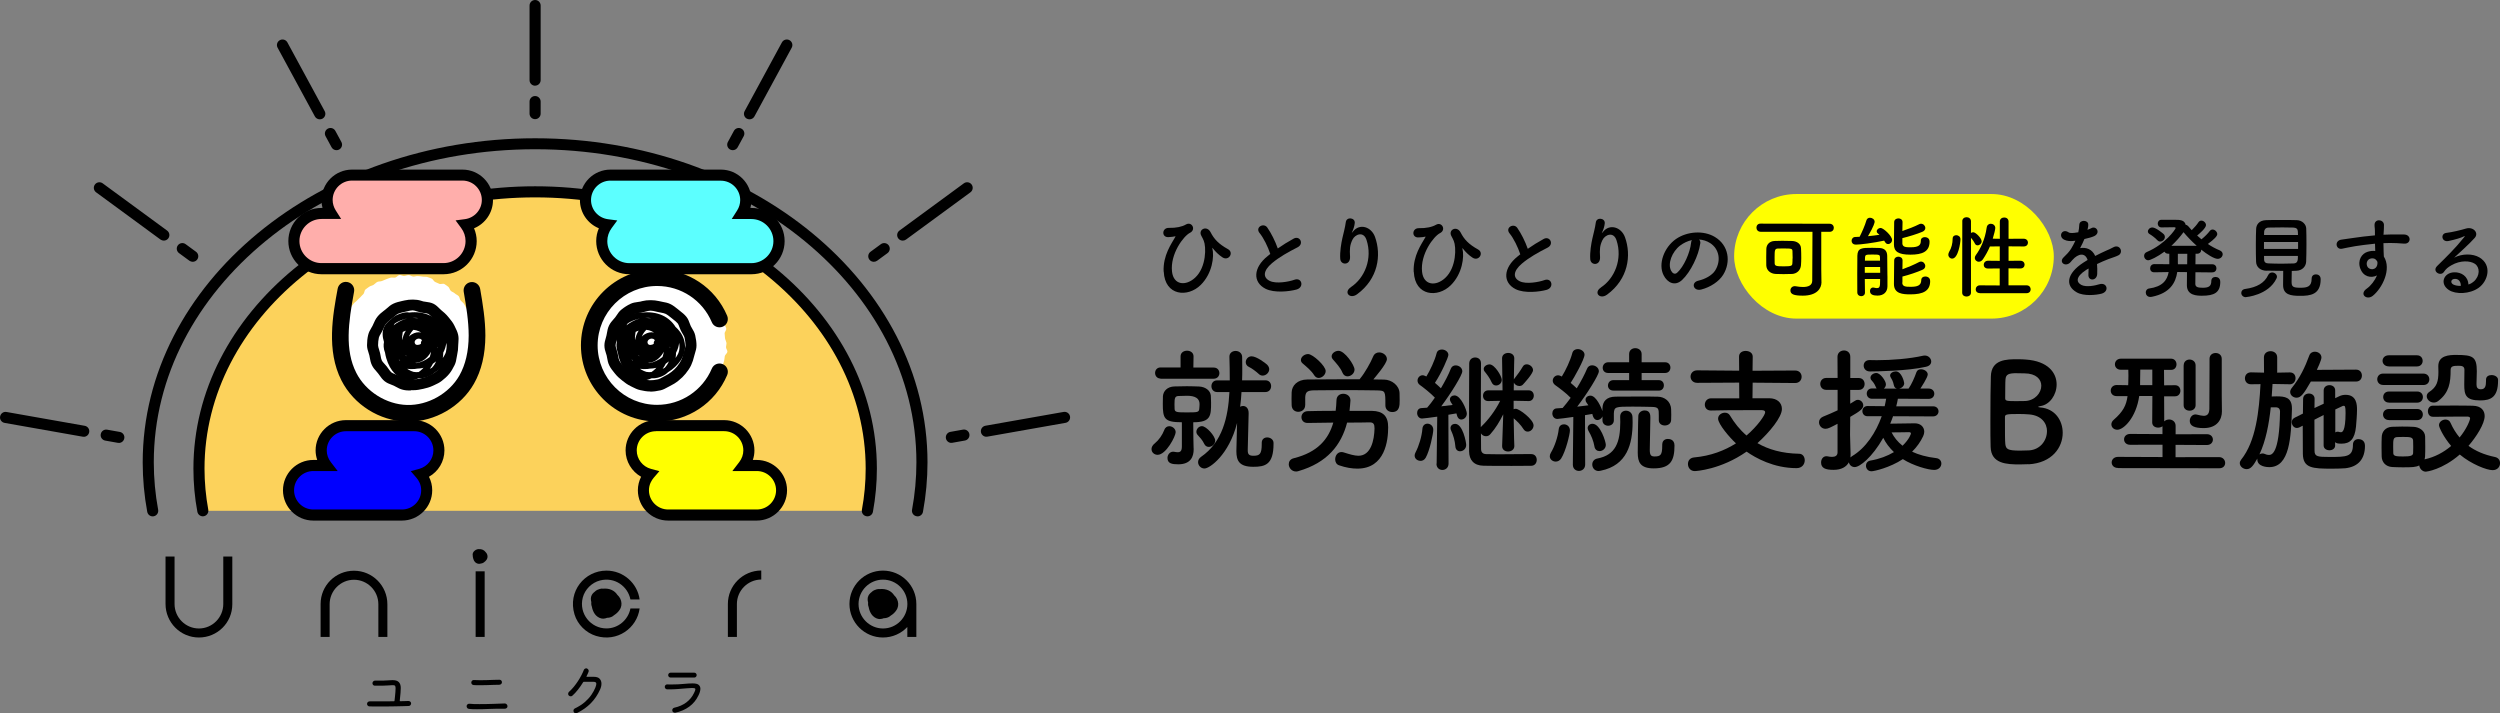<?xml version="1.0" encoding="UTF-8"?>
<svg id="_レイヤー_1" data-name="レイヤー 1" xmlns="http://www.w3.org/2000/svg" viewBox="0 0 423.8 120.9">
  <rect x="0" y="0" width="423.8" height="120.9" fill="#808080" stroke="none"/>
  <defs>
    <style>
      .cls-1 {
        fill: none;
      }

      .cls-2 {
        fill: #ffaeab;
      }

      .cls-3 {
        fill: blue;
      }

      .cls-4 {
        fill: #fff;
      }

      .cls-5 {
        fill: #ff0;
      }

      .cls-6 {
        fill: #5cffff;
      }

      .cls-7 {
        fill: #fcd25b;
      }
    </style>
  </defs>
  <rect class="cls-5" x="293.97" y="32.89" width="54.19" height="21.12" rx="10.56" ry="10.56"/>
  <g>
    <path d="M195.2,76.15c0-.32.16-.69.58-1.01.67-.55,1.24-1.36,1.59-2.25.16-.46.51-.64.85-.64.53,0,1.08.44,1.08,1.01,0,.67-1.62,3.84-3.06,3.84-.57,0-1.03-.42-1.03-.94ZM196.73,64.17c-.6,0-.92-.48-.92-.94,0-.48.32-.94.92-.94h3.4s0-1.88,0-1.88c0-.64.55-.96,1.1-.96s1.1.32,1.1.97l-.03,1.89h3.45c.64,0,.96.47.96.95,0,.46-.32.94-.97.94h-9.04ZM202.35,76v.16c0,1.22-.46,2.55-2.62,2.55-1.06,0-1.82-.14-1.82-1.08,0-.51.37-1.06.97-1.06.07,0,.12.02.18.02.23.05.44.07.6.07.44,0,.69-.21.69-.99v-4.09c-2.96,0-3.24-.6-3.23-3.15,0-.44,0-.9.02-1.27.07-.9.78-1.61,1.93-1.65.69-.02,1.43-.04,2.14-.04s1.4.03,2.05.05c1.06.05,1.91.65,2,1.54.02.34.04.76.04,1.17,0,2.21,0,3.36-3.02,3.35l.02,2.62.04,1.79ZM203.35,68.5q0-1.4-2.09-1.41c-.51,0-.99.02-1.47.04-.62.02-.69.37-.69,1.4,0,.28,0,.55.02.83.05.53.44.55,2.11.55,1.77,0,2.02-.02,2.07-.62.02-.25.05-.53.05-.8ZM204.12,75.2c-.3-.62-.71-1.04-1.1-1.47-.14-.16-.21-.34-.21-.53,0-.48.42-.96.94-.96.76,0,2.25,1.7,2.25,2.44,0,.6-.55,1.08-1.08,1.08-.32,0-.62-.16-.8-.55ZM213.89,75.07c0-.64.46-.92.92-.92.53,0,1.08.35,1.08.94v.14c0,3.5-1.39,3.91-3.43,3.9-2.35,0-2.87-.99-2.87-2.65,0-.6.07-3.01.12-4.78-1.36,5.38-4.63,7.72-5.53,7.72-.62,0-1.08-.53-1.08-1.08,0-.32.14-.64.51-.9,3.61-2.48,4.59-6.71,4.8-10.98h-2.09c-.64,0-.96-.51-.96-.99,0-.51.32-.99.97-.99h2.14c0-1.38-.02-2.71-.06-3.98v-.05c0-.64.53-.96,1.06-.96s1.08.35,1.1,1.01c.02.62.02,1.29.02,1.95,0,.64,0,1.33-.03,2.02h3.96c.64,0,.97.49.96,1,0,.48-.32.99-.97.99h-4.05c-.05.84-.12,1.67-.23,2.5.14-.09.32-.14.48-.14.44,0,.97.3.96,1.24,0,1.24-.15,4.94-.15,6.09,0,.09,0,.16,0,.21,0,.6.18.9.94.9,1.08,0,1.43-.27,1.43-2v-.21ZM214.05,63.67c-.23,0-.46-.07-.67-.28-.41-.39-1.22-.99-1.63-1.17-.41-.18-.57-.51-.57-.83,0-.48.39-.99.99-.99.85,0,2.41,1.2,2.62,1.41.25.25.37.53.37.78,0,.58-.55,1.08-1.1,1.08Z"/>
    <path d="M232.57,69.65c1.86.03,2.76.88,2.75,2.76v.07c0,2.12-.49,6.97-5.23,6.96-.9,0-1.93-.16-3.08-.56-.46-.14-.67-.58-.67-1.01,0-.62.39-1.24,1.06-1.24.14,0,.28.02.41.07,1.01.32,1.79.55,2.46.56,2.14,0,2.69-2.64,2.74-4.62,0-.76-.18-1.04-.83-1.04h-.07c-.67.02-2.12.04-3.75.04-.99,3.82-3.37,6.8-8.24,8.22-.14.05-.28.07-.41.07-.76,0-1.24-.65-1.24-1.24,0-.44.25-.87.85-1.01,4.05-1.01,5.89-3.23,6.7-6.04-1.82.02-3.5.04-4.32.06t-.05,0c-.69,0-1.03-.48-1.03-.99,0-.48.35-.99,1.06-1.01.85-.02,2.74-.07,4.74-.06.07-.57.12-1.17.14-1.79.02-.76.58-1.1,1.15-1.1.6,0,1.22.39,1.22,1.13,0,.32-.14,1.52-.16,1.77h3.79ZM221.25,68.71c0,.71-.6,1.1-1.17,1.1-.55,0-1.1-.35-1.12-1.13,0-.3-.02-.67-.02-1.04,0-.39.02-.8.02-1.15.05-1.08.9-2.14,2.67-2.16,2.12-.02,4.28-.04,6.46-.04.8,0,1.59,0,2.39,0,.05-.07.09-.14.16-.21.65-.76,1.75-2.67,2.12-3.61.21-.53.62-.73,1.04-.73.64,0,1.31.49,1.31,1.13,0,.8-2.1,3.19-2.3,3.45.62,0,1.22.02,1.84.03,1.26.02,2.55.99,2.6,2.28.02.32.02.8.02,1.24,0,.85,0,1.98-1.27,1.98-.57,0-1.15-.39-1.15-1.11v-.05c0-2.42,0-2.46-1.42-2.51-1.82-.03-3.91-.05-5.96-.05-1.68,0-3.31.02-4.71.04-1.24.02-1.43.34-1.5,1.15v1.36s0,.02,0,.02ZM223.54,64.07c-.28,0-.55-.14-.76-.46-.46-.76-1.29-1.43-1.93-1.98-.23-.18-.32-.39-.32-.6,0-.53.6-1.01,1.22-1.01.8,0,2.99,2.03,2.98,2.88,0,.62-.6,1.17-1.2,1.17ZM228.43,63.8c-.34,0-.69-.19-.87-.65-.32-.81-1.06-1.59-1.61-2.23-.14-.16-.21-.34-.21-.51,0-.51.58-.94,1.17-.94,1.06,0,2.71,2.44,2.71,3.18,0,.64-.6,1.15-1.2,1.15Z"/>
    <path d="M240.8,78.12c-.51,0-.99-.35-.99-.9,0-.16.05-.34.16-.55.55-1.03,1.06-2.69,1.16-4.02.05-.55.44-.83.85-.83.48,0,.99.37.99,1.04,0,.64-.6,3.54-1.29,4.74-.21.37-.55.53-.87.53ZM243.54,78.61l.1-7.98c-.87.14-2.44.32-2.58.32-.53,0-.83-.48-.83-.94,0-.41.23-.8.71-.83.28-.02.62-.04.99-.07.42-.48.88-1.06,1.31-1.7-.69-.74-2-1.77-2.53-2.14-.3-.21-.41-.48-.41-.76,0-.46.37-.9.88-.9.09,0,.23.02.62.21.62-1.01,1.43-2.71,1.73-3.93.12-.46.48-.64.9-.64.53,0,1.1.37,1.1.92,0,.37-1.15,3.03-2.28,4.73.37.3.71.65,1.01.92.71-1.19,1.34-2.41,1.68-3.31.16-.41.48-.57.83-.57.55,0,1.13.42,1.12,1.01,0,.62-1.84,3.61-3.57,5.93.71-.07,1.4-.16,1.93-.23-.09-.16-.18-.3-.28-.44-.12-.18-.18-.35-.18-.51,0-.39.37-.67.78-.67,1.1,0,2.09,2.56,2.09,3.06,0,.62-.48,1.03-.94,1.03-.37,0-.67-.28-.83-1.04-.37.07-.83.14-1.36.23l.03,8.28c0,.71-.53,1.08-1.04,1.08s-1.01-.35-1.01-1.06v-.02ZM246.71,75.65c-.07-.92-.34-1.86-.71-2.65-.07-.16-.12-.3-.11-.44,0-.44.37-.71.78-.71,1.31,0,1.88,3.15,1.88,3.57,0,.67-.53,1.08-1.04,1.08-.39,0-.76-.25-.8-.85ZM259.59,76.98c.62,0,.92.48.92.97,0,.51-.3.99-.92,1.01-.6.02-1.89.02-3.27.02-1.91,0-4.02,0-4.85-.03-1.63-.03-2.41-.99-2.43-2.42,0-1.1-.02-4.28-.01-7.45,0-3.17.03-6.37.03-7.47.02-.69.51-1.01,1.01-1.01.51,0,.99.32.99.99v.02c-.02,1.4-.03,6.92-.04,10.81.05-.07.09-.12.16-.18,1.04-.99,2.28-2.57,3.13-4.29l-2.02.04h-.02c-.6,0-.87-.44-.87-.9,0-.46.3-.92.9-.92h2.41s-.08-5.4-.08-5.4v-.02c0-.62.51-.92,1.04-.92.53,0,1.03.3,1.03.92v.02s-.05,1.61-.07,3.56c.02-.07.07-.14.14-.21.37-.46,1.01-1.33,1.36-1.95.16-.3.41-.41.69-.41.51,0,1.06.46,1.06.99,0,.6-1.57,2.3-1.73,2.46-.16.16-.37.23-.58.23-.41,0-.8-.25-.94-.58l-.02,1.31h2.53c.58,0,.87.44.87.9,0,.46-.3.92-.85.92h-.02l-2.55-.05v1.43c.11-.05.23-.07.37-.07.6,0,3.01,1.82,3.01,2.81,0,.58-.48,1.06-.99,1.06-.28,0-.53-.12-.73-.44-.41-.67-1.1-1.36-1.65-1.82.02,2.69.11,4.69.11,4.69v.02c0,.6-.53.92-1.06.92-.51,0-1.01-.3-1.01-.9v-.05l.19-5.36c-.62,1.24-1.31,2.39-2.17,3.35-.23.28-.48.37-.76.37-.35,0-.67-.18-.85-.48,0,1.22.02,2.18.02,2.64,0,.53.27.85.83.87.46.02,1.24.03,2.11.03,1.95,0,4.48-.02,5.59-.04h.02ZM252.87,64.83c-.3-.74-.94-1.54-1.17-1.82-.14-.16-.18-.32-.18-.46,0-.44.51-.78.99-.78.87,0,2.07,2,2.07,2.62,0,.57-.48.96-.97.96-.3,0-.58-.16-.74-.53Z"/>
    <path d="M263.73,78.25c-.51,0-1.01-.37-1.01-.9,0-.18.05-.39.18-.6.62-1.01,1.2-2.69,1.34-4.02.07-.55.46-.8.88-.8.51,0,1.01.37,1.01,1.04,0,.62-.69,3.52-1.5,4.78-.23.34-.58.5-.9.5ZM281.2,71.19c0-.28,0-.48,0-.71,0-1.17,0-1.47-1.15-1.5-.87-.02-2.12-.05-3.27-.05-2.94,0-3.13.02-3.2,1.15v1.15s0,.02,0,.02c0,.6-.48.92-.97.92s-.97-.32-.96-.94v-.64c-.16.39-.53.62-.87.62-.25,0-.67-.14-.85-1.04-.34.07-.76.14-1.24.21l.03,8.37c0,.71-.53,1.08-1.06,1.08s-1.03-.35-1.03-1.06v-.02l.08-8.07c-1.1.16-2.51.34-2.71.34-.55,0-.85-.48-.85-.94,0-.41.25-.83.74-.85.28-.02.62-.04,1.01-.07.42-.48.9-1.08,1.36-1.72-.71-.76-2.07-1.77-2.6-2.14-.3-.21-.44-.51-.44-.76,0-.48.39-.92.92-.92.18,0,.35.07.62.21.65-1.03,1.45-2.73,1.78-3.98.12-.46.51-.67.92-.67.55,0,1.15.39,1.15.95,0,.76-1.8,3.98-2.35,4.78.37.3.73.64,1.03.92.74-1.2,1.38-2.44,1.75-3.33.16-.41.51-.57.85-.57.57,0,1.15.42,1.15,1.01,0,.64-1.98,3.79-3.67,6,.69-.07,1.36-.16,1.89-.23-.09-.16-.21-.3-.3-.44-.14-.18-.18-.35-.18-.51,0-.41.39-.69.83-.69,1.01,0,1.88,2.14,2.04,2.62v-.48c.03-1.17.69-1.95,2.21-1.97,1.29-.02,2.71-.02,4.14-.02,1.03,0,2.07,0,3.06.03,1.06.02,2.18.74,2.23,2.14.02.3.02.62.02.92,0,.32,0,.62-.02.9-.02.62-.55.92-1.08.92-.51,0-1.01-.3-1.01-.9v-.02ZM270.29,75.68c-.16-.92-.53-1.84-.99-2.6-.11-.18-.16-.37-.16-.51,0-.44.39-.74.83-.73,1.31,0,2.25,3.04,2.25,3.57,0,.64-.55,1.06-1.06,1.06-.39,0-.78-.23-.87-.78ZM271.02,79.85c-.71,0-1.1-.55-1.1-1.11,0-.46.28-.9.85-1.01,3.15-.59,3.89-2.8,3.9-6.2,0-.28-.02-.55-.02-.85v-.05c0-.69.48-1.01.99-1.01.53,0,1.08.37,1.1,1.08,0,.3.02.58.02.87,0,3.68-.93,7.31-5.39,8.22-.12.02-.23.05-.35.05ZM273.5,66.21c-.62,0-.92-.42-.92-.85,0-.46.32-.92.92-.92h2.67s0-1.21,0-1.21h-3.54c-.64,0-.94-.44-.94-.88,0-.46.32-.94.94-.94h3.54s0-1.38,0-1.38c0-.69.53-1.01,1.04-1.01.55,0,1.08.35,1.08,1.01v1.38s3.98,0,3.98,0c.6,0,.9.46.9.9,0,.46-.3.92-.9.92h-3.98s0,1.21,0,1.21h2.9c.6,0,.87.44.87.88,0,.46-.28.9-.88.9h-7.68ZM281.79,75.33c0-.64.46-.92.94-.92.28,0,1.13.07,1.13,1.11,0,2.53-.65,3.88-3.52,3.88-2.28,0-2.71-1.06-2.71-2.65,0-.92.05-5.57.1-6.28.05-.57.58-.9,1.08-.89.97,0,.96.88.96,1.24,0,1.24-.1,4.3-.1,5.45,0,.94.25,1.1.8,1.11,1.01,0,1.31-.23,1.31-1.79,0-.07,0-.16,0-.23v-.02Z"/>
    <path d="M297.11,64.87l-.03,2.64h2.83c1.36,0,2.16.77,2.16,1.82,0,1.38-2.08,3.93-4.15,5.79,1.86,1.08,4.18,1.75,7.06,1.8.62,0,.96.53.96,1.11,0,.64-.44,1.33-1.38,1.33-3.91,0-6.96-1.74-8.48-2.8-4.37,3.05-8.56,3.3-8.79,3.3-.74,0-1.15-.6-1.15-1.2,0-.55.32-1.06,1.08-1.12,2.78-.25,5.15-1.17,7.06-2.38-1.06-.97-3.03-3.27-3.03-4.19,0-.62.6-1.01,1.15-1.01.35,0,.67.14.85.46.76,1.27,1.67,2.42,2.82,3.41,1.89-1.63,3.16-3.47,3.16-3.95,0-.21-.18-.34-.53-.35-.67,0-1.52,0-2.48,0-1.91,0-4.21,0-6.16.06h-.05c-.67,0-1.01-.48-1.01-.99,0-.53.37-1.08,1.08-1.08h4.76s-.02-2.66-.02-2.66l-7.11.04c-.74,0-1.13-.53-1.13-1.06,0-.53.39-1.06,1.13-1.06l7.11.06-.02-2.39c0-.67.58-.97,1.13-.96.6,0,1.19.32,1.19.97l-.03,2.39,7.22-.04c.74,0,1.1.53,1.1,1.06,0,.53-.37,1.06-1.1,1.06l-7.22-.06Z"/>
    <path d="M320.91,70.56c-.16.44-.3.85-.48,1.26,1.31-.02,3.79-.06,4.16-.06.99,0,1.61.62,1.61,1.43,0,.23-.07.51-.19.76-.44.94-1.06,1.82-1.87,2.62,1.08.51,2.44.9,4.09,1.09.58.07.87.48.87.92,0,.53-.42,1.08-1.22,1.08-1.01,0-3.52-.7-5.31-1.83-2.19,1.45-4.88,2.06-5.31,2.06-.62,0-.94-.48-.94-.94,0-.39.23-.78.74-.87,1.56-.27,2.9-.78,4-1.44-.78-.74-1.4-1.57-1.81-2.42-1.91,3.35-3.99,4.96-4.84,4.96-.53,0-.9-.37-.99-.81-.42.78-1.29,1.29-2.62,1.28-1.36,0-2.09-.3-2.09-1.25,0-.53.32-1.06.9-1.06.07,0,.14,0,.21.02.21.05.48.09.74.09.48,0,.94-.16.94-.76v-4.85c-1.19.62-1.6.85-2.04.85-.67,0-1.1-.55-1.1-1.11,0-.37.21-.74.67-.94.92-.39,1.73-.71,2.48-1.08v-3.47s-1.93,0-1.93,0c-.67,0-1.01-.51-1.01-1.01,0-.51.35-1.01,1.01-1.01h1.93s-.02-3.58-.02-3.58c0-.71.55-1.08,1.11-1.08.53,0,1.06.35,1.06,1.08v3.59s1.42,0,1.42,0c.69,0,1.01.51,1.01,1.01,0,.51-.32,1.01-1.01,1.01h-1.43s0,2.34,0,2.34c.28-.16.53-.32.81-.5.16-.12.32-.16.48-.16.51,0,.92.46.92.94,0,.53-.44.94-2.21,1.95,0,1.52-.03,2.69-.03,3.04,0,.37.06,2.46.09,3.27,0,.18,0,.39-.02.57.07-.07.16-.14.25-.21,2.35-1.38,4.08-4.04,5.05-6.78h-2.41c-.58,0-.87-.44-.87-.88,0-.41.3-.85.88-.85l2.9.03c.09-.44.19-.85.25-1.26h-2.39c-.6,0-.9-.44-.9-.88,0-.44.3-.87.9-.87h.78s-.09-.11-.11-.18c-.3-.71-.5-.9-.76-1.2-.14-.16-.18-.3-.18-.44,0-.44.51-.8.99-.8.71,0,1.63,1.38,1.63,1.91,0,.3-.14.55-.35.74h2.23c-.25-.04-.46-.23-.53-.57-.16-.76-.37-1.04-.55-1.36-.07-.12-.09-.21-.09-.3,0-.41.51-.69.97-.69.97,0,1.42,1.77,1.42,2,0,.48-.42.83-.85.92h1.59c.51-.73,1.01-1.86,1.34-2.8.12-.34.44-.48.76-.48.55,0,1.15.37,1.15.88,0,.51-1.13,2.21-1.25,2.39h1.4c.64,0,.97.44.96.88,0,.44-.32.87-.97.87l-5.2-.03c-.07.41-.16.85-.28,1.29h6.23c.62-.01.94.42.94.86,0,.41-.32.85-.94.85l-6.76-.03ZM316.99,62.97c-.71,0-1.06-.51-1.06-.99,0-.48.32-.94,1.01-.94h.05c.37.02.74.02,1.15.02,2.55,0,5.59-.24,7.91-.77.09-.02.16-.02.25-.02.62,0,1.08.51,1.08,1.01,0,.39-.25.76-.9.9-3.08.71-8.49.79-9.5.79ZM323.94,73.49c0-.21-.21-.23-.34-.23-.14,0-1.68.04-2.94.04.41.81,1.01,1.59,1.86,2.26,1.2-1.15,1.43-2.07,1.43-2.07Z"/>
    <path d="M343.88,78.69c-.3.02-.9.04-1.47.04-2.23,0-4.88-.1-4.96-2.97-.04-.97-.04-2.69-.04-4.55,0-2.81.03-5.93.08-7.4.07-2.88,2.62-2.92,4.58-2.91.51,0,.99.02,1.33.05,3.82.26,5.24,2.28,5.24,4.22,0,1.75-1.16,3.45-2.76,3.67-.23.05-.37.09-.37.14,0,.02.09.07.35.09,2.48.19,3.81,2.17,3.81,4.31,0,2.46-1.8,5.1-5.78,5.33ZM347.01,73.11c0-1.36-.92-2.69-3.03-2.86-.57-.05-1.17-.07-1.75-.07-2.14,0-2.35.07-2.35.53,0,2.88,0,3.93.06,4.55.11.85.34,1.13,2.48,1.13.53,0,1.1-.02,1.54-.04,1.91-.11,3.04-1.7,3.04-3.24ZM341.97,63.26c-1.47,0-1.93.18-2,1.05-.05.55-.03,1.86-.05,3.2,0,.48.32.48,1.84.49.55,0,1.15,0,1.56-.02,1.66-.09,2.72-1.38,2.72-2.59,0-1.08-.85-2.09-2.87-2.1,0,0-.6-.02-1.2-.02Z"/>
    <path d="M359.05,79.33c-.71,0-1.08-.46-1.08-.94,0-.46.37-.94,1.08-.94l7.54.03v-2.09s-5.49.01-5.49.01c-.69,0-1.03-.46-1.03-.92,0-.46.35-.92,1.04-.92l5.47.03v-1.33c-.21.16-.46.23-.73.23-.51,0-1.01-.28-1.01-.88l.03-4.48h-2.23c-.53,3.7-2.65,5.72-3.71,5.72-.6,0-1.01-.42-1.01-.92,0-.25.12-.53.39-.76,1.61-1.4,2.14-2.46,2.35-4.02h-1.82s-.02,0-.02,0c-.69,0-1.01-.46-1.01-.94,0-.46.35-.94,1.01-.94h.02l1.93.03.02-.58c.02-.37.02-.71.02-1.03,0-.34,0-.67-.02-1.01h-1.24s-.02,0-.02,0c-.67,0-1.01-.46-1.01-.92,0-.48.35-.96,1.04-.96h8.48c.62.01.92.5.92.96,0,.48-.3.94-.9.94h-1.22s.02,2.62.02,2.62l1.84-.02h.02c.6,0,.9.46.9.94,0,.46-.3.94-.9.94h-1.86s.02,4.25.02,4.25c.21-.21.53-.32.83-.32.55,0,1.1.37,1.1,1.08v1.43s5.29-.02,5.29-.02c.69,0,1.03.46,1.03.92,0,.46-.35.92-1.04.92l-5.29-.03v2.09s7.4-.01,7.4-.01c.64,0,1.01.51,1.01.99,0,.46-.32.9-1.01.9l-17.15-.03ZM364.87,62.65h-2.05c0,.78-.02,1.51-.03,2.13v.51s2.07,0,2.07,0v-2.64ZM370.18,61.94c0-.67.51-.99.99-.99.53,0,1.03.35,1.03.99v6.76c-.01.62-.52.92-1.02.92-.51,0-1.01-.3-1.01-.92v-6.76ZM376.66,69.7v.05c0,1.33-.79,2.83-3.11,2.82-1.49,0-2.35-.35-2.34-1.22,0-.55.37-1.1.99-1.1.09,0,.21.02.3.05.34.09.74.18,1.06.19.53,0,.94-.23.97-1.15,0-.94.03-4.83.03-7.13,0-.57,0-1.06,0-1.38,0-.67.51-.99,1.04-.99.51,0,1.03.32,1.03.99v6.28s.03,2.6.03,2.6Z"/>
    <path d="M388.14,65.14l-2.9-.05c-.05.69-.09,1.4-.14,2.12.28-.02.55-.02.83-.02,1.38,0,2.6.14,2.6,2.05,0,.05,0,.09,0,.14-.15,4.74-.36,9.82-3.85,9.81-.34,0-2.02-.07-2.02-1.31,0-.05,0-.09,0-.14-.65,1.13-1.08,1.79-1.8,1.79-.6,0-1.17-.46-1.17-1.01,0-.21.07-.39.23-.6,2.51-3.12,3.05-8.27,3.28-12.8l-1.61.02h-.02c-.67,0-1.01-.51-1.01-1.01,0-.51.35-1.01,1.01-1.01h.02l2.21.05-.02-2.58c0-.71.55-1.06,1.13-1.06.55,0,1.13.35,1.12,1.06v2.58s2.13-.04,2.13-.04h.02c.67,0,.96.48.96.99,0,.51-.35,1.03-.99,1.03h-.02ZM384.94,69.05c-.3,2.83-.84,5.68-1.92,7.98.12-.09.3-.16.51-.16.12,0,.28.02.41.09.25.12.46.16.67.16.44,0,1.79-.04,1.9-7.33,0-.48-.25-.71-.62-.74h-.94ZM391.73,64.69c-1.2,2.09-1.68,2.73-2.42,2.73-.55,0-1.08-.42-1.08-.97,0-.21.09-.46.28-.69,1.36-1.68,2.26-3.56,2.95-5.47.16-.46.55-.67.94-.67.58,0,1.13.39,1.13.99,0,.44-.69,1.91-.78,2.09l6.65-.04c.67,0,.99.51.99,1.01,0,.51-.32,1.01-.99,1.01h-7.66ZM395.86,75.5c0,.55-.48.83-.97.83-.51,0-.99-.28-.99-.83v-5.15c-.52.28-1.05.55-1.56.8,0,1.96,0,3.93.02,5.27,0,.99.55,1.04,2.53,1.04,2.87,0,3.98,0,3.98-2.06,0-.67.46-.97.94-.96.32,0,1.1.14,1.1,1.13,0,2.18-1.09,3.56-3.34,3.81-.53.04-1.38.07-2.25.07-3.31,0-4.9-.08-4.94-2.51-.02-1.52-.02-3.15-.02-4.78l-.55.28c-.16.07-.3.11-.44.11-.51,0-.87-.48-.87-.97,0-.3.14-.6.51-.78l1.38-.69c0-.85.03-1.66.03-2.46,0-.64.51-.94.99-.94.48,0,.97.3.96.9v.02c0,.48-.02,1.01-.02,1.54l1.56-.73v-2.25c0-.6.49-.9.99-.9.48,0,.97.3.96.9v1.31s.67-.32.67-.32c.35-.18.74-.25,1.1-.25,1.89,0,1.93,1.73,1.93,2.51,0,.92-.1,2.02-.17,2.88-.21,2.16-1.04,2.9-2.46,2.89-.64,0-.83-.05-1.08-.25v.58ZM395.86,73.32c.12-.09.23-.14.39-.14.05,0,.14,0,.21.02.14.05.25.07.37.07.23,0,.78-.11.79-3.26,0-1.15-.11-1.22-.34-1.22-.07,0-.14.02-.23.07-.3.14-.69.32-1.17.55v3.91Z"/>
    <path d="M404,65.26c-.67,0-1.01-.48-1.01-.97,0-.48.35-.97,1.01-.96h6.81c.69.01,1.01.5,1.01.98,0,.48-.32.96-1.01.96h-6.81ZM412.41,70.65c-.55,0-.83-.46-.83-.94,0-.46.28-.94.81-.94.9-.02,2.07-.02,3.29-.02,1.22,0,2.46,0,3.5.03,1.47.03,2.02.85,2.02,1.75,0,1.31-1.41,3.52-2.74,5.05,1.19.88,2.69,1.52,4.48,1.89.6.12.87.58.87,1.04,0,.6-.44,1.2-1.27,1.19-.99,0-3.61-1.02-5.56-2.65-2.97,2.59-5.66,2.91-5.75,2.91-.6,0-1.06-.53-1.12-1.06-.58.3-1.2.32-2.83.32-.64,0-1.31-.03-1.77-.05-1.08-.07-1.75-.81-1.77-1.82-.02-.51-.02-.97-.02-1.43,0-.64,0-1.24.03-1.82.02-.87.58-1.68,1.73-1.75.53-.02,1.13-.04,1.72-.04.74,0,1.45.02,2,.05.9.05,1.88.65,1.91,1.64.02.53.02,1.1.02,1.68,0,.57,0,1.15-.03,1.66,0,.18-.05.37-.09.53,1.73-.37,3.27-1.21,4.51-2.27-1.29-1.52-2.06-3.15-2.06-3.52,0-.57.58-.96,1.1-.96.35,0,.69.16.85.55.41.92.92,1.75,1.54,2.49,1.15-1.38,1.77-2.89,1.78-3.24,0-.28-.34-.3-.51-.3-.44,0-.94,0-1.47,0-1.43,0-3.04.02-4.3.04h-.02ZM404.95,62.11c-.69,0-1.06-.48-1.06-.94,0-.48.37-.94,1.06-.94h4.78c.64,0,.96.47.96.95,0,.46-.32.94-.97.94h-4.78ZM404.98,71.21c-.67,0-1.01-.48-1.01-.94,0-.48.35-.94,1.01-.94h4.78c.64,0,.97.47.96.95,0,.46-.32.94-.97.94h-4.78ZM404.99,68.25c-.67,0-.99-.48-.99-.94,0-.48.32-.94.99-.94h4.78c.64,0,.97.47.96.95,0,.46-.32.94-.97.94h-4.78ZM409.09,75.75c0-.37,0-.74-.02-1.06-.04-.6-.55-.62-1.72-.62-.32,0-.64,0-.99.02-.67.05-.67.44-.67,1.66,0,.37.02.74.02,1.08.02.48.46.55,1.63.55,1.31,0,1.7-.13,1.73-.57.02-.32.02-.69.02-1.06ZM421.43,64.36c0-.55.46-.78.94-.78.53,0,1.1.3,1.1.81v.16c0,2.81-1.27,3.33-3.02,3.33-2.46,0-2.71-.92-2.71-2.67,0-.85.03-1.84.03-2.53,0-.64-.53-.67-.96-.67-.83,0-1.38,0-1.38.71,0,2.14-.24,3.82-2.08,5.24-.25.21-.53.28-.78.28-.67,0-1.2-.55-1.19-1.08,0-.25.12-.51.39-.69,1.33-.87,1.59-1.79,1.59-3.45,0-.28-.02-.58-.02-.9v-.05c0-1.82,1.84-1.91,3.08-1.9,2.74,0,3.45.28,3.45,2.76,0,.74-.05,1.33-.05,1.98,0,.09,0,.21,0,.32,0,.46.21.76.73.76.78,0,.87-.6.88-1.4v-.23Z"/>
  </g>
  <g>
    <path d="M197.26,46.03c-.13-2.74,1.35-4.75,1.93-5.79.06-.09.14-.21.02-.18-.23.06-.61.11-1.14.14-1.2.06-1.13-1.6.08-1.57,1.23.03,2.24-.19,2.9-.58.98-.56,1.77.87.67,1.42-1.07.53-3.37,3.56-3.04,6.57.26,2.3,2.33,2.5,3.92,1.03,1.94-1.8,1.88-5.29,1.46-6.26-.09-.2-.24-.56-.4-.82-.62-1.08.92-1.87,1.56-.62.58,1.14,1.34,1.98,2.95,2.87,1.05.58.13,2.06-.92,1.4-.65-.41-1.26-1.04-1.64-1.53-.09-.12-.14-.15-.09,0,.35,1.39-.02,4.27-1.98,6.2-2.17,2.15-6.07,1.88-6.26-2.26Z"/>
    <path d="M213.52,39.5c-.79-.98.7-1.8,1.31-.93.65.93,1.34,2.29,1.78,3.55.82-.58,1.69-1.12,2.69-1.67,1.04-.58,1.83.89.65,1.48-1.56.79-3.13,1.67-4.33,2.69-1.51,1.28-1.56,2.42-.37,3,1.07.54,3.25.14,4.16-.19,1.28-.49,1.74,1.27.38,1.65-1.2.33-3.75.63-5.26-.13-2.19-1.12-2.1-3.58.37-5.55.15-.12.29-.24.44-.35-.4-1.21-1.12-2.7-1.82-3.55Z"/>
    <path d="M228.99,48.68c2.36-1.54,3.71-4.83,2.66-8.01-.5-1.53-1.95-.96-2.39-.02-.44.93-.48,1.55-.4,2.88.07,1.48-1.57,1.46-1.66.36-.09-1.21.17-2.67.36-3.52.17-.78.46-1.78.58-2.71.12-.96,1.6-.78,1.52.14-.05.52-.23,1.05-.4,1.42-.2.41-.05.21.11.02,1.12-1.43,3.1-.8,3.72.92,1.11,3.08.55,7.09-3.03,9.72-1.24.91-2.35-.35-1.06-1.19Z"/>
    <path d="M239.65,46.09c-.13-2.74,1.35-4.75,1.93-5.79.06-.09.14-.21.02-.18-.23.06-.61.11-1.14.13-1.2.06-1.13-1.6.08-1.57,1.23.03,2.24-.2,2.9-.58.98-.56,1.77.87.67,1.42-1.07.53-3.37,3.56-3.04,6.57.26,2.3,2.33,2.5,3.92,1.03,1.94-1.8,1.88-5.29,1.46-6.26-.09-.2-.24-.56-.4-.82-.62-1.08.92-1.87,1.56-.62.58,1.14,1.34,1.98,2.95,2.87,1.05.58.13,2.06-.92,1.4-.65-.41-1.26-1.04-1.64-1.53-.09-.12-.14-.15-.09,0,.35,1.39-.02,4.27-1.98,6.2-2.17,2.15-6.07,1.88-6.26-2.26Z"/>
    <path d="M255.9,39.56c-.79-.98.7-1.8,1.31-.93.65.93,1.34,2.29,1.78,3.55.82-.58,1.69-1.12,2.69-1.67,1.04-.58,1.83.89.65,1.48-1.56.79-3.13,1.67-4.33,2.69-1.51,1.28-1.56,2.42-.37,3,1.07.54,3.25.14,4.16-.19,1.28-.49,1.74,1.27.38,1.65-1.2.33-3.75.63-5.26-.13-2.19-1.12-2.1-3.58.37-5.55.15-.12.29-.24.44-.35-.4-1.21-1.12-2.7-1.82-3.55Z"/>
    <path d="M271.37,48.74c2.36-1.54,3.71-4.83,2.66-8.01-.5-1.53-1.95-.96-2.39-.02-.44.93-.48,1.55-.4,2.88.07,1.48-1.57,1.46-1.66.36-.09-1.21.17-2.67.36-3.52.17-.78.46-1.78.58-2.71.12-.96,1.6-.78,1.52.14-.05.52-.23,1.05-.4,1.42-.2.41-.05.21.11.02,1.12-1.43,3.1-.8,3.72.92,1.11,3.08.55,7.09-3.03,9.72-1.24.91-2.35-.35-1.06-1.19Z"/>
    <path d="M288.22,41.31c-.25,1.94-1.62,4.81-3.09,6.17-1.18,1.08-2.46.48-3.12-.83-.96-1.89.07-4.72,2.11-6.14,1.88-1.29,4.67-1.5,6.59-.34,2.36,1.42,2.74,4.23,1.41,6.4-.72,1.17-2.21,2.12-3.72,2.51-1.34.35-1.81-1.19-.5-1.5,1.16-.26,2.33-.91,2.84-1.7,1.08-1.71.68-3.7-.83-4.67-.59-.38-1.23-.57-1.89-.61.17.15.26.4.21.7ZM284.84,41.6c-1.42,1.09-2.18,3.12-1.55,4.3.23.44.62.67,1.01.34,1.14-1,2.21-3.43,2.37-5.07.02-.18.06-.35.14-.47-.7.15-1.39.47-1.97.91Z"/>
    <path d="M308.78,47.79v.03c0,1.07-.77,2.3-3.17,2.3-1.49,0-2.1-.23-2.1-.89,0-.37.28-.72.75-.72.05,0,.12,0,.18.02.43.08.84.12,1.2.12.93,0,1.57-.29,1.57-1.08,0-1.51.04-5.96.04-8.28h-8.8c-.47-.01-.7-.36-.7-.7,0-.35.23-.69.7-.68l11.69.02c.49,0,.73.35.73.69,0,.35-.25.69-.73.68h-1.4c0,1.83,0,5.32,0,6.34l.03,2.15ZM303.72,46.44c-.44.01-.91.03-1.37.03-.47,0-.93-.02-1.36-.03-.85-.05-1.54-.6-1.57-1.45-.01-.44-.01-.91-.01-1.4,0-.47,0-.96.02-1.42.03-.7.52-1.28,1.39-1.32.38-.01.84-.03,1.31-.03.58,0,1.17.02,1.66.03.78.03,1.48.44,1.52,1.24.03.52.04,1.08.04,1.65,0,.43-.02.85-.05,1.25-.08.82-.67,1.42-1.59,1.46ZM303.89,43.81c0-.43-.01-.85-.03-1.22-.01-.44-.15-.47-1.51-.47-.35,0-.7,0-.95.01-.56.03-.56.29-.57,1.51,0,.33,0,.67.01.99.01.49.36.52,1.61.52,1.23,0,1.36-.11,1.39-.47.03-.26.03-.56.03-.87Z"/>
    <path d="M314.57,41.46c-.46,0-.69-.32-.69-.64s.23-.66.67-.65c.21,0,.44-.01.69-.03.35-.66.93-1.98,1.15-2.77.09-.32.34-.46.61-.46.38,0,.79.28.79.69,0,.08-.09.69-1.13,2.44.67-.06,1.34-.15,1.95-.24-.08-.08-.17-.14-.24-.2-.17-.12-.23-.26-.23-.4,0-.29.32-.56.67-.56.44,0,1.93,1.33,1.93,2.03,0,.4-.32.7-.66.7-.29,0-.41-.12-.68-.58-1.81.39-4.07.68-4.83.68ZM316.12,47.28c0,.85.01,1.68.03,2.29v.02c0,.43-.32.62-.63.62-.34,0-.66-.21-.67-.64,0-.82-.01-1.97-.01-3.09,0-1.14.02-2.29.02-3.12.03-1.33.75-1.36,2.52-1.35.47,0,.96.02,1.25.03.87.05,1.28.52,1.29,1.34,0,.23.01,2.59.03,3.09.02.26.01.66.01,1.04,0,.37,0,.73,0,.96v.06c0,.96-.64,1.58-1.68,1.58-.69,0-1.28-.15-1.28-.78,0-.3.18-.59.53-.59.05,0,.09,0,.15.02.2.05.37.08.5.08.32,0,.5-.15.52-.66,0-.24.02-.55.02-.88h-2.61ZM316.12,45.26v.98s2.61,0,2.61,0c0-.32-.01-.66-.01-.98h-2.59ZM318.7,44.19c0-.2-.01-.38-.01-.55,0-.46-.11-.49-1.29-.49-1.1,0-1.2.03-1.24.49,0,.17-.02.35-.02.55h2.56ZM322.47,47.9c0,.69.58.72,1.43.72,1.11,0,1.78-.21,1.79-1.13,0-.43.34-.62.69-.62.08,0,.82.02.82.78,0,1.66-1.18,2.25-3.34,2.25-1.28,0-2.81-.08-2.8-1.77,0-.93.02-3.16.04-3.96,0-.44.35-.66.7-.66.37,0,.72.21.72.64v.02c0,.37-.02.9-.02,1.48.96-.35,2.04-.81,2.81-1.22.11-.06.23-.09.34-.09.4,0,.72.37.72.75,0,.24-.12.49-.47.64-.9.41-2.33.88-3.4,1.15v1.02ZM322.48,41.2c0,.72.64.72,1.42.72,1.43,0,1.72-.42,1.72-1.11,0-.43.32-.61.67-.61.09,0,.81.02.81.76,0,1.68-1.19,2.21-3.25,2.21-2.07,0-2.79-.54-2.79-1.74,0-.9.02-2.97.04-3.77,0-.43.37-.64.72-.64.35,0,.7.21.7.63h0c0,.4-.03.95-.03,1.51.96-.32,2.09-.76,2.85-1.15.11-.06.21-.08.32-.08.4,0,.72.35.72.72,0,.24-.14.49-.49.64-.9.38-2.33.82-3.4,1.08v.84Z"/>
    <path d="M330.28,43.17c0-.15.05-.32.15-.5.38-.62.58-1.42.58-2.19,0-.43.29-.61.61-.61.3,0,.72.2.72.69,0,.59-.39,3.28-1.41,3.28-.35,0-.65-.28-.65-.66ZM332.64,37.52c0-.47.37-.7.73-.7.37,0,.75.24.75.7v1.97c.12-.08.26-.12.39-.12.41,0,1.42,1.02,1.42,1.54,0,.38-.37.69-.7.68-.17,0-.34-.09-.44-.29-.2-.41-.47-.76-.67-.99v9.31c-.01.44-.38.65-.76.65-.37,0-.73-.21-.73-.66l.02-12.1ZM335.64,49.69c-.49,0-.72-.32-.72-.64,0-.33.26-.69.72-.68l3.35.02v-2.88s-1.99.01-1.99.01c-.49,0-.72-.31-.72-.63,0-.34.26-.69.72-.69l2,.02v-2.45s-1.67.01-1.67.01c-.32.76-.72,1.48-1.19,2.18-.21.3-.46.41-.7.41-.35,0-.67-.29-.67-.66,0-.14.05-.3.17-.46.81-1.1,1.56-2.67,1.84-4.65.06-.47.38-.67.7-.67.38,0,.76.28.76.72,0,.23-.2,1.07-.43,1.81l1.2.02v-2.91c0-.47.37-.7.75-.7.37,0,.73.23.73.7v2.91s2.56-.01,2.56-.01c.49,0,.73.34.73.66,0,.33-.24.66-.73.65l-2.56-.02v2.45s1.99-.01,1.99-.01c.49,0,.73.34.73.66,0,.33-.24.66-.73.65l-2-.02v2.88s3.07,0,3.07,0c.46,0,.69.34.69.67,0,.34-.23.66-.69.66h-7.91Z"/>
    <path d="M353.86,38.96c.24-.09.47-.18.64-.27.84-.5,1.66.76.53,1.33-.38.18-1.04.36-1.68.5-.2.49-.46,1.04-.73,1.54,1.05-.18,2.06.2,2.56,1.33.63-.32,1.27-.64,1.86-.9.37-.15.78-.33,1.19-.56,1.14-.64,1.83.89.85,1.37-.49.24-.84.32-1.65.62-.64.24-1.33.55-1.94.84.04.5.06,1.13.03,1.68-.03.61-.43.93-.81.94s-.73-.28-.68-.87c.02-.32.03-.67.03-.99-.14.08-.27.15-.4.23-1.89,1.22-1.66,2.13-.81,2.56.81.41,2.3.11,3.02-.12,1.34-.41,1.77,1.24.36,1.6-.9.23-2.97.45-4.16-.22-2.06-1.16-1.69-3.22,1.07-5.03.21-.14.46-.3.75-.47-.41-1.28-1.58-1.13-2.58.01-.02.01-.05.04-.06.06-.14.17-.24.3-.35.4-.84.75-1.95-.12-1.04-.95.4-.37.92-.91,1.24-1.43.26-.43.5-.88.72-1.35-.82.12-1.4.07-1.89-.17-1.1-.55-.35-1.98.72-1.26.29.2.9.12,1.43.03.06-.01.15-.01.23-.03.11-.44.14-.75.17-1.28.06-.91,1.5-.82,1.52-.07.02.3-.05.59-.12.88l-.03.06Z"/>
    <path d="M375.02,46.18l-2.85-.03c-.02.98-.02,1.8-.02,2,.03.56.52.62,1.26.63.98,0,1.45-.24,1.45-1.14,0-.47.34-.69.7-.69.31,0,.82.15.82.84,0,1.8-1.02,2.35-3.1,2.34-.82,0-2.56-.02-2.56-1.77,0-.2,0-1.14.02-2.23l-1.65-.02c-.28,1.86-1.25,3.58-4.29,4.2-.09.01-.18.03-.26.03-.53,0-.79-.38-.79-.76,0-.3.18-.62.55-.67,2.3-.32,3.08-1.4,3.33-2.79l-2.42.04h-.02c-.49,0-.7-.32-.7-.66,0-.37.25-.73.72-.73l2.53.02v-1.78s-.18,0-.18,0c-.33,0-.53-.15-.64-.35-1.19.88-2.41,1.46-2.75,1.46-.41,0-.7-.37-.7-.75,0-.26.14-.52.46-.65,3.17-1.34,4.88-3.88,4.88-4.05,0-.11-.09-.15-.24-.15-.56.01-1.28.03-2.15.03-.43,0-.64-.32-.64-.64,0-.33.21-.66.64-.65h.61c.52,0,1.01,0,1.54,0,.98,0,1.75.02,1.95.86.15,0,.29.08.41.21.2.23.4.46.61.69.44-.43.9-.96,1.13-1.33.14-.21.32-.29.5-.29.4,0,.79.37.79.76,0,.52-1.18,1.51-1.5,1.77.24.23.47.43.73.64.52-.41,1.1-.99,1.4-1.4.14-.18.31-.26.49-.26.38,0,.79.38.79.78,0,.33-.5.87-1.6,1.67.64.43,1.31.79,2.03,1.09.34.14.49.4.49.64,0,.4-.35.79-.85.79-.62,0-1.83-.79-2.79-1.56v.03c0,.34-.23.67-.72.67h-.24c0,.46-.02,1.1-.02,1.78h2.83c.49-.01.73.34.73.69s-.23.69-.72.68h-.02ZM365.73,40.74c-.43-.47-1.08-.92-1.32-1.05-.21-.12-.3-.29-.3-.46,0-.33.34-.67.76-.67.61,0,1.87,1.08,1.92,1.13.14.15.2.32.2.47,0,.43-.4.79-.79.79-.17,0-.32-.06-.46-.21ZM372.4,41.68c-.85-.76-1.64-1.59-2.25-2.32-.55.75-1.24,1.55-2.06,2.31h4.31ZM370.77,44.8c0-.69,0-1.33.02-1.78h-1.6s0,1.43,0,1.43c0,.12.02.23.01.35h1.57Z"/>
    <path d="M380.72,50.38c-.49,0-.78-.37-.78-.72,0-.32.21-.62.69-.68,1.98-.27,3.25-1.03,3.86-2.33.15-.34.43-.46.69-.46.4,0,.81.32.81.72,0,.11-.03.2-.08.3-1.36,2.86-5.19,3.16-5.19,3.16ZM384.23,45.9c-1.1-.03-1.75-.66-1.78-1.53-.03-.67-.04-1.77-.04-2.83,0-1.08.02-2.13.05-2.73.03-.72.49-1.45,1.68-1.49.7-.03,1.62-.03,2.56-.03.93,0,1.89,0,2.67.03.91.03,1.55.72,1.58,1.39.03.67.04,1.65.04,2.65,0,1.11-.02,2.24-.05,2.99-.03.82-.67,1.52-1.66,1.55-.26,0-.52.03-.78.03-.02.61-.03,1.33-.03,1.81,0,.84.18,1.04,1.49,1.04,1.17,0,1.91-.18,1.91-1.55,0-.49.35-.72.72-.72.26,0,.81.12.81.83,0,2.62-1.77,2.82-3.51,2.81-1.54,0-2.87-.16-2.86-1.85,0-.41,0-1.55.02-2.38-.95,0-1.92-.02-2.8-.04ZM389.57,41.02h-5.78s0,1.18,0,1.18h5.78s0-1.18,0-1.18ZM383.8,43.37c0,.23.01.43.01.61.01.49.29.66.73.67.7.03,1.46.05,2.24.05.69,0,1.37-.01,2.03-.04.73-.03.73-.59.73-1.28h-5.75ZM389.56,39.85c0-.23-.03-.44-.03-.61-.02-.4-.21-.62-.72-.66-.5-.02-1.17-.03-1.89-.03-.85,0-1.74.01-2.38.03-.47.01-.7.35-.72.67,0,.17-.02.37-.02.59h5.75Z"/>
    <path d="M400.12,45.55c-.53-1.48.29-2.58,1.22-2.86.44-.14.9-.2,1.31-.14-.01-.33-.03-.79-.04-1.24-1.28.12-2.55.3-3.34.42-1.1.17-1.81.36-2.27.44-1.02.18-1.32-1.34-.12-1.54.61-.11,1.6-.21,2.24-.32.76-.12,2.13-.29,3.48-.41,0-.09,0-.2,0-.27.02-.95-.07-1.01-.07-1.49,0-1.11,1.54-1,1.6-.04.01.35-.03,1.05-.06,1.46,0,.08-.02.15-.02.23.44-.03.84-.04,1.17-.04.75,0,1.28-.01,2.32,0,1.28.03,1.22,1.65,0,1.55-1.08-.09-1.45-.09-2.39-.11-.35,0-.72.01-1.11.03.01.49.03.96.03,1.4,0,.21.03.53.04.87,1.35,2.14-.27,5.37-1.88,6.66-1.02.81-2.35-.28-1.02-1.22.73-.52,1.37-1.37,1.74-2.24-1.01.52-2.33.22-2.82-1.15ZM402.68,43.95c-.21-.18-.66-.21-.98-.06-.37.17-.61.64-.44,1.16.27.82,1.6.83,1.75-.26.05-.32,0-.46-.09-.58-.08-.09-.15-.18-.24-.26Z"/>
    <path d="M419.34,47.74c1.11-.99,1.07-2.44.2-3.02-.79-.53-2.44-.64-3.98.25-.61.35-.93.62-1.28,1.14-.55.81-2.07-.1-1.13-1.02,1.68-1.66,2.92-2.83,4.61-4.92.17-.21.02-.15-.11-.09-.43.23-1.43.53-2.56.77-1.2.26-1.43-1.25-.39-1.37,1.02-.12,2.49-.48,3.35-.74,1.22-.35,2.22.74,1.46,1.59-.49.55-1.1,1.14-1.71,1.71-.61.56-1.22,1.11-1.77,1.64,1.34-.71,3.16-.71,4.28-.04,2.19,1.31,1.47,4-.13,5.15-1.51,1.08-3.89,1.14-5.05.37-1.61-1.05-.9-2.94.9-3,1.22-.04,2.36.69,2.41,2.06.29-.06.61-.24.89-.49ZM416.09,47.28c-.67.06-.7.69-.21.95.35.18.85.25,1.28.23.02-.7-.39-1.24-1.06-1.18Z"/>
  </g>
  <g>
    <path d="M155.53,87.53c-.06,0-.12,0-.17-.02-.51-.09-.85-.59-.75-1.1.49-2.64.74-5.35.74-8.05,0-29.26-28.99-53.06-64.63-53.06S26.07,49.11,26.07,78.37c0,2.7.25,5.4.74,8.05.09.51-.24,1-.75,1.1-.51.1-1-.24-1.1-.75-.51-2.76-.77-5.58-.77-8.39,0-30.3,29.84-54.94,66.52-54.94s66.52,24.65,66.52,54.94c0,2.81-.26,5.63-.77,8.39-.08.45-.48.77-.93.77Z"/>
    <g>
      <path class="cls-7" d="M147.03,86.59c.43-2.33.66-4.71.66-7.14,0-25.91-25.51-46.92-56.98-46.92s-56.98,21.01-56.98,46.92c0,2.43.22,4.81.66,7.14"/>
      <path d="M147.03,87.53c-.06,0-.12,0-.17-.02-.51-.09-.85-.59-.75-1.1.43-2.29.64-4.64.64-6.97,0-25.35-25.14-45.98-56.04-45.98s-56.04,20.63-56.04,45.98c0,2.34.22,4.68.64,6.97.09.51-.24,1-.75,1.1-.51.1-1-.24-1.1-.75-.45-2.4-.67-4.86-.67-7.31,0-26.39,25.99-47.87,57.93-47.87s57.93,21.47,57.93,47.87c0,2.45-.23,4.91-.67,7.31-.08.45-.48.77-.93.77Z"/>
    </g>
    <g>
      <path class="cls-2" d="M82.63,33.92c0-2.34-1.9-4.24-4.24-4.24h-18.71c-2.34,0-4.24,1.9-4.24,4.24,0,.83.25,1.61.67,2.26h-1.61c-2.59,0-4.68,2.1-4.68,4.68s2.1,4.68,4.68,4.68h20.68c2.59,0,4.68-2.1,4.68-4.68,0-1.04-.35-1.99-.92-2.76,2.08-.27,3.69-2.03,3.69-4.18Z"/>
      <path d="M75.18,46.49h-20.68c-3.1,0-5.62-2.52-5.62-5.62s2.52-5.62,5.62-5.62h.17c-.12-.43-.17-.87-.17-1.32,0-2.86,2.32-5.18,5.18-5.18h18.71c2.86,0,5.18,2.32,5.18,5.18,0,2.12-1.31,3.99-3.21,4.77.29.69.45,1.42.45,2.17,0,3.1-2.52,5.62-5.62,5.62ZM54.5,37.12c-2.06,0-3.74,1.68-3.74,3.74s1.68,3.74,3.74,3.74h20.68c2.06,0,3.74-1.68,3.74-3.74,0-.79-.25-1.55-.74-2.21l-.95-1.29,1.58-.21c1.63-.21,2.87-1.61,2.87-3.25,0-1.82-1.48-3.29-3.29-3.29h-18.71c-1.82,0-3.29,1.48-3.29,3.29,0,.61.18,1.22.52,1.76l.92,1.45h-3.32Z"/>
    </g>
    <g>
      <path class="cls-6" d="M127.37,36.18h-1.61c.42-.66.67-1.43.67-2.26,0-2.34-1.9-4.24-4.24-4.24h-18.71c-2.34,0-4.24,1.9-4.24,4.24,0,2.15,1.61,3.91,3.69,4.18-.57.78-.92,1.73-.92,2.76,0,2.59,2.1,4.68,4.68,4.68h20.68c2.59,0,4.68-2.1,4.68-4.68s-2.1-4.68-4.68-4.68Z"/>
      <path d="M127.37,46.49h-20.68c-3.1,0-5.62-2.52-5.62-5.62,0-.75.15-1.49.45-2.17-1.9-.78-3.21-2.65-3.21-4.77,0-2.86,2.32-5.18,5.18-5.18h18.71c2.86,0,5.18,2.32,5.18,5.18,0,.45-.06.89-.17,1.32h.18c3.1,0,5.62,2.52,5.62,5.62s-2.52,5.62-5.62,5.62ZM103.48,30.62c-1.82,0-3.29,1.48-3.29,3.29,0,1.64,1.23,3.03,2.87,3.25l1.58.21-.95,1.29c-.48.65-.74,1.42-.74,2.21,0,2.06,1.68,3.74,3.74,3.74h20.68c2.06,0,3.74-1.68,3.74-3.74s-1.68-3.74-3.74-3.74h-3.33l.92-1.45c.34-.53.52-1.14.52-1.76,0-1.82-1.48-3.29-3.29-3.29h-18.71Z"/>
    </g>
    <path class="cls-4" d="M80.77,58.06c0,.26.1.54.09.79s-.14.52-.18.78-.28.48-.33.73.14.57.07.82-.16.51-.24.75-.23.48-.33.72-.24.47-.36.7-.36.4-.49.62-.09.57-.24.78-.39.37-.55.57-.41.34-.59.53-.49.23-.68.41-.35.37-.55.54-.39.33-.6.48-.38.36-.6.49-.46.23-.69.35-.4.37-.64.48-.44.31-.69.4-.54.05-.79.12-.56-.14-.82-.08-.47.31-.72.35-.51.18-.77.19-.53-.06-.79-.06-.52-.13-.77-.14-.54.15-.8.12-.54-.02-.79-.07-.52-.11-.77-.17-.4-.48-.64-.56-.54-.03-.78-.13-.47-.23-.7-.35-.49-.19-.71-.33-.3-.48-.52-.63-.61-.06-.81-.22-.18-.58-.37-.76-.34-.37-.52-.56-.62-.15-.78-.35-.11-.57-.26-.78-.57-.25-.7-.47.08-.64-.04-.87-.25-.44-.35-.68-.47-.37-.56-.61.14-.59.07-.84-.22-.47-.27-.73-.02-.51-.06-.77-.1-.5-.12-.76-.34-.51-.34-.77.06-.53.07-.79.28-.5.31-.75-.18-.56-.13-.82.23-.49.3-.74-.02-.56.07-.81.38-.42.49-.65.09-.54.21-.77.33-.42.46-.64.32-.42.46-.63.41-.34.58-.54.37-.35.55-.54.34-.38.53-.55.16-.61.36-.78.43-.32.64-.47.51-.18.73-.32.4-.37.63-.49.55-.06.79-.16.47-.21.72-.3.48-.19.74-.26.54.03.79-.02.46-.39.72-.43.54.19.8.17.51-.16.77-.16.51.23.77.25.53-.12.79-.09.52.03.78.09.54,0,.79.06.5.19.74.27.37.48.61.58.47.19.7.31.65-.09.87.04.44.31.65.46.25.54.45.71.48.24.67.42.47.27.65.46.17.54.34.74.4.35.55.56.24.46.37.69.47.34.59.57.14.52.25.75-.03.57.05.81.41.41.48.66.11.51.16.77.04.52.08.78.07.51.09.78.1.52.1.78Z"/>
    <g>
      <path d="M28.06,94.34h1.53v8.05c0,2.28,1.85,4.15,4.13,4.15s4.13-1.87,4.13-4.15v-8.05h1.53v8.09c0,3.13-2.53,5.64-5.66,5.64s-5.66-2.55-5.66-5.68v-8.05Z"/>
      <path d="M65.67,107.97h-1.53v-5.54c0-2.28-1.85-4.15-4.13-4.15s-4.13,1.87-4.13,4.15v5.54h-1.53v-5.58c0-3.13,2.53-5.64,5.66-5.64s5.66,2.55,5.66,5.68v5.54Z"/>
      <path d="M82.16,96.85v11.12h-1.53v-11.12h1.53Z"/>
      <path d="M106.87,103.15h1.56c-.45,3.34-3.8,5.75-7.39,4.65-1.72-.53-3.13-1.93-3.65-3.65-1.18-3.89,1.71-7.42,5.42-7.42,2.86,0,5.25,2.14,5.62,4.89h-1.56c-.44-2.24-2.68-3.86-5.15-3.22-1.41.36-2.57,1.51-2.93,2.91-.7,2.74,1.38,5.22,4.01,5.22,2.01,0,3.69-1.45,4.07-3.38Z"/>
      <path d="M129.05,96.7v1.54c-2.28.02-4.13,1.87-4.13,4.15v5.58h-1.53v-5.58c0-3.13,2.53-5.66,5.66-5.68Z"/>
      <path d="M155.35,107.97h-1.54v-1.68c-1.04,1.1-2.51,1.78-4.13,1.78-3.13,0-5.68-2.55-5.68-5.68s2.55-5.66,5.68-5.66,5.66,2.53,5.66,5.66v5.58ZM153.82,102.39c0-2.28-1.85-4.13-4.13-4.13s-4.15,1.85-4.15,4.13,1.87,4.15,4.15,4.15,4.13-1.87,4.13-4.15Z"/>
    </g>
    <g>
      <path d="M69.68,119.27c0,.11-.04.2-.11.28s-.17.13-.29.13c-.24.01-.55.02-.94.03-.39,0-.82.02-1.3.03-.48,0-.96.02-1.46.02-.5,0-.97,0-1.43,0-.29,0-.56,0-.82,0-.25,0-.49,0-.69-.01-.12,0-.22-.05-.3-.13s-.12-.18-.12-.3.05-.23.14-.31c.09-.08.2-.12.32-.12.17,0,.37,0,.59,0h.73c.43,0,.88,0,1.37,0s.96,0,1.42-.01c.04,0,.07-.02.09-.08.02-.22.05-.47.08-.73.03-.26.05-.52.07-.77s.03-.45.03-.62-.02-.3-.07-.39c-.05-.09-.16-.14-.34-.14h-.07s-.05,0-.08,0c-.13.01-.32.03-.6.04-.27.01-.58.03-.91.04-.33.01-.65.01-.95.01h-.26c-.08,0-.17,0-.24,0-.12,0-.22-.05-.29-.13-.08-.08-.11-.18-.11-.29,0-.13.05-.23.14-.32.09-.09.2-.13.33-.12.09,0,.19,0,.3,0h.32c.28,0,.56,0,.85-.01s.55-.02.79-.04c.24-.02.42-.03.56-.03.03,0,.06,0,.1,0,.03,0,.06,0,.09,0,.88,0,1.32.44,1.32,1.33,0,.17-.01.45-.04.81s-.07.81-.13,1.33v.02c0,.05.03.08.08.08.28,0,.54-.01.78-.02.24,0,.44-.01.6-.02.13,0,.23.03.33.12.09.08.14.19.14.32Z"/>
      <path d="M79.46,120.16c-.11-.01-.2-.06-.26-.15s-.1-.18-.1-.3c0-.13.05-.23.15-.31s.21-.12.34-.1c.21.02.46.04.75.05.29,0,.6.01.94.01.37,0,.76,0,1.16-.01s.8-.02,1.18-.03.75-.03,1.08-.04c.34-.01.63-.02.87-.03.13,0,.23.05.32.14.09.09.14.2.14.33s-.04.22-.13.3c-.09.08-.19.12-.31.12-.99,0-1.88,0-2.66.04s-1.48.05-2.08.05c-.26,0-.51,0-.74-.01s-.45-.03-.65-.05ZM80.25,116.12c-.11-.01-.2-.06-.26-.14s-.1-.17-.1-.27c0-.13.05-.23.14-.32s.2-.13.32-.11c.32.02.67.03,1.06.03s.76,0,1.16-.02c.4-.01.78-.03,1.14-.04.36-.01.68-.02.96-.02.12,0,.22.04.3.12.08.08.12.18.12.3s-.04.22-.13.3c-.08.08-.18.12-.3.13-.27,0-.59,0-.95.02s-.75.03-1.15.04c-.4.01-.79.02-1.17.02-.21,0-.41,0-.59,0-.19,0-.36-.02-.53-.03Z"/>
      <path d="M99.42,114.62s0,.03,0,.05c0,.04.02.06.08.06h1.13c.48,0,.83.11,1.03.34s.3.5.3.83-.08.65-.24,1c-.4.89-.92,1.66-1.56,2.31s-1.42,1.21-2.34,1.66c-.05.02-.11.04-.19.04-.08,0-.16-.02-.23-.06-.07-.04-.12-.1-.15-.18-.02-.05-.04-.11-.04-.17,0-.19.08-.32.25-.41.68-.33,1.24-.69,1.7-1.09.45-.4.82-.81,1.1-1.22s.5-.82.66-1.21c.11-.28.17-.5.17-.64,0-.13-.04-.22-.12-.27-.08-.05-.2-.08-.37-.08h-1.64s-.07.02-.1.06c-.27.45-.57.87-.89,1.28-.32.41-.64.75-.96,1.03-.07.06-.16.09-.26.09-.14,0-.25-.05-.35-.16-.06-.08-.09-.17-.09-.26,0-.14.05-.25.16-.35.28-.25.54-.52.8-.84.25-.31.49-.63.71-.97.22-.34.42-.67.58-.99.17-.32.3-.62.41-.89.03-.08.08-.15.16-.2.07-.05.15-.08.23-.08.02,0,.05,0,.07,0,.03,0,.05.02.08.03.09.04.16.09.21.17.05.08.08.16.08.24,0,.05-.01.1-.03.15-.04.12-.09.24-.15.36-.06.12-.12.24-.18.37Z"/>
      <path d="M114.46,120.82s-.05,0-.08,0c-.11,0-.2-.04-.29-.12-.08-.08-.13-.18-.13-.3,0-.11.03-.2.1-.28.07-.08.15-.13.25-.15.79-.17,1.46-.47,2.03-.89.57-.43,1.01-.96,1.31-1.6.07-.15.12-.28.17-.38.04-.1.06-.19.06-.25,0-.1-.05-.15-.14-.18-.09-.02-.25-.04-.45-.04-.24,0-.57.02-.98.06-.41.04-.86.08-1.34.11-.49.04-.98.06-1.47.06-.06,0-.13,0-.19,0-.06,0-.13,0-.2,0-.12,0-.22-.05-.3-.13s-.12-.18-.12-.3.05-.23.14-.31c.09-.08.2-.12.32-.1.13,0,.25.01.37.01.12,0,.24,0,.36,0,.72,0,1.38-.03,1.98-.09s1.12-.09,1.54-.09c.5,0,.85.08,1.04.25.19.17.29.38.29.65,0,.17-.03.35-.09.55-.06.2-.14.4-.25.61-.36.76-.88,1.39-1.55,1.88s-1.47.84-2.4,1.04ZM117.69,114.86h-4c-.12,0-.22-.04-.3-.12-.08-.08-.12-.18-.12-.29,0-.12.04-.22.12-.3.08-.08.18-.12.29-.12h4c.12,0,.22.04.3.12.08.08.12.18.12.29s-.04.22-.12.3c-.08.08-.18.12-.29.12Z"/>
    </g>
    <g>
      <path class="cls-3" d="M70.21,72.16h-11.56c-2.32,0-4.2,1.88-4.2,4.2h0c0,.97.34,1.85.89,2.56h-2.23c-2.32,0-4.2,1.88-4.2,4.2s1.88,4.2,4.2,4.2h15.03c2.32,0,4.2-1.88,4.2-4.2,0-1.04-.39-1.99-1.02-2.72,1.78-.49,3.1-2.1,3.1-4.03h0c0-2.32-1.88-4.2-4.2-4.2Z"/>
      <path d="M68.14,88.25h-15.03c-2.83,0-5.14-2.31-5.14-5.14s2.31-5.14,5.14-5.14h.66c-.17-.52-.27-1.06-.27-1.61,0-2.84,2.31-5.14,5.14-5.14h11.56c2.84,0,5.14,2.31,5.14,5.14,0,1.87-1.03,3.57-2.62,4.46.36.71.55,1.49.55,2.29,0,2.84-2.31,5.14-5.14,5.14ZM53.11,79.85c-1.8,0-3.26,1.46-3.26,3.26s1.46,3.26,3.26,3.26h15.03c1.8,0,3.26-1.46,3.26-3.26,0-.97-.43-1.68-.8-2.11l-.97-1.13,1.44-.39c1.41-.39,2.4-1.67,2.4-3.12,0-1.8-1.46-3.26-3.26-3.26h-11.56c-1.8,0-3.26,1.46-3.26,3.26,0,.71.24,1.39.69,1.98l1.17,1.52h-4.15Z"/>
    </g>
    <g>
      <path class="cls-5" d="M128.3,78.91h-2.23c.55-.71.89-1.59.89-2.55h0c0-2.32-1.88-4.2-4.2-4.2h-11.56c-2.32,0-4.2,1.88-4.2,4.2h0c0,1.93,1.32,3.55,3.1,4.03-.63.73-1.02,1.68-1.02,2.72,0,2.32,1.88,4.2,4.2,4.2h15.03c2.32,0,4.2-1.88,4.2-4.2s-1.88-4.2-4.2-4.2Z"/>
      <path d="M128.3,88.25h-15.03c-2.84,0-5.14-2.31-5.14-5.14,0-.79.19-1.58.55-2.29-1.59-.89-2.63-2.59-2.63-4.46,0-2.84,2.31-5.14,5.14-5.14h11.56c2.84,0,5.14,2.31,5.14,5.14,0,.55-.09,1.1-.27,1.61h.66c2.84,0,5.14,2.31,5.14,5.14s-2.31,5.14-5.14,5.14ZM111.2,73.1c-1.8,0-3.26,1.46-3.26,3.26,0,1.45.99,2.74,2.4,3.12l1.44.39-.97,1.13c-.36.43-.8,1.14-.8,2.11,0,1.8,1.46,3.26,3.26,3.26h15.03c1.8,0,3.26-1.46,3.26-3.26s-1.46-3.26-3.26-3.26h-4.15l1.17-1.52c.45-.59.69-1.27.69-1.98,0-1.8-1.46-3.26-3.26-3.26h-11.56Z"/>
    </g>
    <g>
      <path class="cls-4" d="M76.71,58.54c0,.28.23.56.2.83s-.28.51-.34.77-.03.56-.13.82-.21.51-.33.75-.3.46-.45.69-.41.37-.59.57-.37.38-.58.57-.33.46-.55.61-.52.19-.76.32-.41.43-.66.52-.56.05-.83.12-.54.03-.82.06-.53.09-.81.09-.55.08-.82.05-.57-.01-.83-.08-.46-.37-.71-.46-.55-.09-.79-.22-.47-.28-.7-.43-.37-.4-.58-.58-.5-.27-.68-.47-.33-.44-.48-.67-.39-.41-.51-.66-.05-.58-.14-.83-.34-.46-.4-.73-.1-.54-.13-.82.01-.55.01-.82.04-.55.07-.81-.04-.57.02-.83.21-.52.31-.77.26-.49.38-.73.31-.45.46-.67.23-.52.41-.72.38-.41.58-.59.53-.2.75-.36.34-.49.58-.62.51-.22.77-.32.57.02.84-.05.5-.26.77-.3.55-.06.82-.06.56,0,.83.03.52.23.78.29.53.12.78.21.54.13.78.26.46.3.68.45.45.31.66.49.38.4.56.6.27.48.42.7.41.38.54.63.17.52.27.77.32.47.38.74-.07.57-.04.84.01.53.01.81Z"/>
      <path d="M69.63,66.2c-.42,0-.85-.01-1.3-.12-.48-.11-.87-.32-1.21-.51-.12-.07-.24-.13-.36-.19-.14-.06-.28-.12-.42-.17-.36-.13-.76-.29-1.14-.59-.37-.3-.63-.66-.85-.98-.08-.12-.17-.24-.26-.35-.09-.11-.18-.21-.27-.32-.26-.29-.56-.62-.77-1.06-.21-.43-.29-.88-.36-1.27-.02-.14-.05-.27-.08-.41-.03-.14-.08-.28-.13-.43-.12-.37-.26-.78-.26-1.27,0-.61.06-1.21.19-1.74.11-.47.33-.85.53-1.18.08-.13.15-.26.22-.39l.16-.35c.16-.37.35-.79.66-1.18.33-.42.73-.73,1.09-1.01l.2-.15c.1-.08.21-.17.31-.26.3-.27.64-.57,1.08-.78.49-.24,1.02-.35,1.48-.46l.46-.1c.83-.2,2-.2,2.73.04.14.05.29.1.43.13.15.03.3.05.46.07.38.05.81.11,1.24.31.43.21.74.52,1.01.79.11.11.22.22.33.31.35.28.81.67,1.22,1.18l.17.21c.28.34.59.72.82,1.19l.13.27c.2.39.42.84.53,1.34.1.46.07.89.04,1.27-.01.15-.03.31-.03.46,0,.59-.06,1.14-.19,1.7-.03.14-.06.29-.08.43-.06.39-.13.82-.34,1.25-.3.62-.59,1.1-.91,1.49-.38.47-.83.85-1.27,1.2-.39.31-.83.51-1.22.69l-.3.14c-.55.26-1.11.4-1.63.52-.6.14-1.12.23-1.7.23h-.2c-.07,0-.14,0-.21,0ZM70.05,52.6c-.31,0-.66.08-1.02.17l-.49.11c-.4.09-.77.17-1.07.31-.21.1-.43.29-.66.5-.13.11-.25.22-.38.32l-.21.17c-.3.23-.58.45-.78.7-.15.19-.28.47-.41.76l-.19.41c-.09.18-.19.36-.3.54-.14.23-.27.45-.31.63-.09.4-.14.86-.14,1.32,0,.19.08.43.16.69.06.2.13.4.17.59.04.16.07.33.1.49.05.3.1.58.2.78.09.2.28.4.48.62.12.13.24.26.35.4.12.15.22.3.33.45.16.23.32.46.48.58.14.11.38.2.63.3.19.07.39.15.57.24.15.07.3.16.45.24.27.15.5.28.72.33.31.07.69.07,1.09.07h.21c.4,0,.8-.07,1.28-.18.44-.1.86-.2,1.23-.38l.34-.16c.31-.14.61-.28.82-.45.37-.29.72-.58.97-.9.23-.28.45-.65.68-1.14.09-.18.13-.45.18-.73.03-.19.06-.37.1-.55.09-.42.14-.84.14-1.28,0-.21.02-.42.03-.62.02-.27.04-.52,0-.7-.07-.29-.22-.59-.38-.92l-.14-.29c-.13-.27-.35-.53-.58-.81l-.19-.23c-.23-.29-.51-.55-.93-.89-.17-.14-.33-.29-.49-.45-.18-.18-.35-.35-.5-.43-.16-.08-.41-.11-.67-.14-.21-.03-.42-.06-.63-.1-.2-.05-.41-.11-.62-.19-.25-.08-.48-.16-.66-.16Z"/>
    </g>
    <path class="cls-4" d="M123.17,58.06c0,.26-.08.51-.1.77s.27.56.24.81-.38.47-.44.72-.04.52-.11.77-.14.5-.22.75-.28.44-.38.68-.28.43-.4.66-.11.53-.25.75-.07.58-.22.79-.48.3-.64.5-.17.55-.35.74-.39.37-.58.54-.42.33-.62.49-.56.13-.77.28-.27.55-.49.68-.59.03-.82.15-.52.09-.76.2-.38.42-.63.51-.49.17-.75.24-.51.08-.77.13-.51.06-.77.09-.51.03-.77.05-.51.1-.77.1-.51-.18-.77-.2-.52.03-.77,0-.55.14-.81.09-.44-.39-.69-.46-.58.12-.83.03-.53-.1-.77-.2-.46-.27-.69-.39-.44-.3-.66-.43-.27-.53-.48-.68-.67.03-.88-.14-.19-.58-.38-.76-.29-.43-.47-.62-.57-.19-.73-.39-.26-.46-.41-.67-.21-.48-.34-.7-.47-.33-.59-.56.02-.58-.09-.82-.35-.42-.43-.66-.02-.53-.09-.78-.04-.51-.1-.77-.11-.49-.14-.75-.41-.48-.42-.74.21-.53.21-.79-.24-.53-.22-.79.23-.51.26-.76-.05-.54,0-.79.3-.46.37-.71.13-.5.22-.74-.04-.58.06-.82.3-.44.42-.67.18-.5.32-.72.57-.24.72-.46.09-.58.25-.78.51-.24.68-.43.09-.64.28-.82.49-.24.69-.41.33-.45.54-.6.51-.19.73-.33.46-.25.69-.37.58.03.82-.07.41-.35.65-.44.53-.02.78-.09.43-.39.69-.45.51-.13.77-.17.52-.13.78-.14.53-.01.79-.01.53.04.79.05.49.36.74.39.51.04.76.1.48.17.73.23.49.14.73.22.57-.04.81.07.46.24.69.36.46.24.68.38.36.39.57.54.59.09.79.26.25.5.44.68.58.17.75.36.23.5.39.7.16.53.31.74.32.4.46.62.25.45.37.68.39.39.49.63.23.47.31.72.19.49.26.74.23.49.28.74-.3.58-.27.84.04.5.06.76.21.5.21.76Z"/>
    <g>
      <path class="cls-4" d="M117.05,58.54c0,.28-.06.55-.09.82s-.19.51-.26.78.03.58-.07.83-.35.44-.48.68-.28.46-.43.68-.15.58-.33.78-.53.25-.73.43-.43.32-.65.47-.39.39-.63.51-.44.37-.69.47-.55.1-.81.16-.54.11-.81.14-.54.07-.82.07-.54-.15-.81-.18-.57.09-.84.02-.48-.29-.74-.39-.48-.24-.72-.37-.48-.25-.7-.4-.46-.29-.66-.47-.33-.43-.51-.64-.44-.33-.6-.56-.35-.43-.48-.67-.22-.5-.32-.76-.23-.51-.29-.77.03-.56,0-.83.01-.53.01-.81-.2-.56-.16-.83.1-.55.16-.81.33-.47.42-.72.16-.52.29-.76.33-.43.48-.65.2-.53.38-.73.44-.32.65-.5.38-.39.6-.54.45-.31.69-.44.5-.21.76-.31.48-.28.75-.34.53-.18.8-.21.56.03.83.03.54.17.8.2.58-.1.84-.04.52.18.78.28.44.34.69.46.47.26.69.42.54.2.74.38.39.39.57.59.2.53.36.75.44.36.57.61.26.49.36.74.14.53.2.8.15.53.18.8.03.55.03.82Z"/>
      <path d="M110.24,66.37c-.61,0-1.19-.12-1.73-.24-.5-.11-.92-.33-1.3-.52l-.3-.15c-.55-.26-.99-.6-1.43-.95-.42-.33-.86-.71-1.23-1.18l-.13-.16c-.29-.36-.62-.76-.85-1.25-.21-.43-.28-.87-.35-1.25-.02-.14-.05-.28-.08-.41-.03-.14-.08-.28-.13-.42-.12-.36-.25-.78-.25-1.27s.13-.91.24-1.29c.04-.14.08-.27.11-.41.03-.14.05-.28.08-.42.07-.39.14-.83.35-1.26.21-.44.51-.78.77-1.07.09-.1.18-.2.27-.31.09-.12.18-.24.26-.37.21-.32.45-.69.83-.98.47-.38.98-.7,1.48-.94.43-.21.86-.27,1.24-.32.15-.02.31-.04.45-.07l.36-.09c.81-.21,1.96-.2,2.8,0l.65.14c.4.07.85.15,1.28.36.49.24.9.57,1.27.87l.37.3c.36.28.76.59,1.09,1,.3.37.44.78.57,1.14.05.15.1.29.17.43.06.14.14.26.22.39.2.33.42.7.53,1.17.15.66.22,1.22.22,1.74,0,.49-.14.91-.25,1.28-.05.14-.09.28-.12.42-.15.64-.32,1.16-.54,1.63-.22.46-.51.91-.94,1.44-.33.41-.72.79-1.22,1.19-.46.37-.93.66-1.45.91-.13.06-.25.13-.38.2-.34.19-.73.41-1.2.52-.67.15-1.22.22-1.73.22ZM110.24,52.67c-.25,0-.55.08-.85.16l-.43.11c-.2.05-.41.08-.61.1-.27.04-.52.07-.68.15-.37.18-.75.43-1.12.72-.14.11-.28.32-.43.55-.12.17-.23.35-.36.51-.1.13-.21.25-.32.38-.2.23-.39.44-.49.65-.09.19-.14.46-.19.75-.03.17-.06.35-.1.52-.04.18-.09.36-.15.53-.08.27-.16.53-.16.74,0,.19.08.43.16.68.06.2.13.39.17.59.04.17.07.34.1.51.05.3.1.56.19.76.14.3.38.58.62.89l.14.17c.25.31.55.58.94.88.36.29.7.55,1.07.73l.34.17c.3.16.59.3.86.36.87.2,1.51.27,2.63.02.2-.05.44-.18.69-.32.16-.09.32-.18.49-.26.38-.19.74-.41,1.09-.69.39-.31.69-.6.93-.9.33-.42.55-.75.71-1.08.16-.34.29-.73.4-1.23.04-.19.1-.39.17-.58.08-.26.16-.51.16-.7,0-.37-.06-.8-.17-1.32-.04-.17-.17-.39-.31-.62-.11-.18-.22-.36-.31-.55-.09-.19-.17-.4-.25-.61-.09-.24-.17-.48-.27-.6-.19-.24-.47-.46-.77-.69l-.4-.32c-.31-.25-.61-.49-.9-.63-.2-.1-.49-.15-.8-.21-.16-.03-.33-.06-.49-.1l-.27-.06c-.36-.09-.71-.17-1.02-.17Z"/>
    </g>
    <path d="M111.38,71.45c-7.11,0-12.9-5.79-12.9-12.9s5.79-12.9,12.9-12.9c5.2,0,9.86,3.09,11.89,7.88.3.72-.03,1.55-.75,1.85-.72.3-1.55-.03-1.85-.75-1.58-3.74-5.22-6.15-9.28-6.15-5.56,0-10.08,4.52-10.08,10.07s4.52,10.08,10.08,10.08c4.06,0,7.7-2.42,9.28-6.15.3-.72,1.14-1.05,1.85-.75.72.3,1.06,1.13.75,1.85-2.02,4.79-6.69,7.88-11.89,7.88Z"/>
    <path d="M69.24,71.47c-.1,0-.2,0-.3,0-4.62-.12-8.96-2.86-11.06-6.98-2.58-5.05-1.46-11.12-.64-15.55.14-.77.88-1.28,1.65-1.13.77.14,1.28.88,1.13,1.65-.97,5.23-1.6,9.87.38,13.75,1.61,3.16,5.08,5.35,8.62,5.44,3.51.09,7.11-1.92,8.86-5,1.03-1.82,1.56-4.09,1.57-6.75,0-2.47-.42-4.99-.84-7.44-.13-.77.39-1.5,1.16-1.63.76-.13,1.5.39,1.63,1.16.44,2.56.88,5.21.88,7.92-.01,3.16-.66,5.9-1.94,8.14-2.2,3.87-6.63,6.43-11.1,6.43Z"/>
    <path d="M108.99,64.48c-.94,0-1.89-.43-2.63-1.18-.61-.63-1.08-1.48-1.4-2.54-.1-.33-.17-.66-.22-.98-.13-.33-.21-.66-.23-1-.02-.27,0-.54.05-.81-.25-.82-.38-1.8.1-2.68.16-.3.39-.58.71-.86.13-.11.27-.22.41-.32.55-.61,1.33-.88,1.88-1.03.21-.06.71-.2,1.21-.09,1.23-.15,2.43.02,3.44.48.93.43,1.7,1.12,2.2,1.94.49.44.9.95,1.17,1.5.53,1.06.59,2.29.18,3.31-.11.26-.25.53-.44.82-.55.84-1.31,1.54-2.17,2.06-.21.2-.43.37-.68.51-.63.37-1.39.56-2.13.52-.44.21-.89.33-1.33.35-.04,0-.09,0-.13,0ZM109.58,63.04c.29.05.57.06.85.03.21-.14.42-.3.62-.5.07-.07.14-.14.21-.22-.36.09-.72.14-1.07.14-.14.02-.28.04-.42.06-.43.04-.85.03-1.27-.03.06.04.13.09.19.13.28.17.58.3.88.39ZM112.87,61.64c-.16.31-.34.61-.54.89.12-.06.23-.12.35-.18.29-.3.54-.67.71-1.09-.16.13-.33.26-.51.38ZM109.83,61.53c.09.01.19.02.28.02.78-.15,1.55-.51,2.2-1.03.1-.29.17-.58.22-.89-.38.7-.88,1.22-1.46,1.54-.37.2-.79.32-1.24.36ZM107.18,61.1s.08.04.12.06c-.08-.08-.16-.17-.24-.27.04.07.08.14.12.2ZM114.6,59.78c0,.31-.03.61-.08.9.04-.06.08-.12.12-.17.16-.24.27-.45.36-.65.21-.53.25-1.14.13-1.74-.07.57-.24,1.14-.52,1.66ZM108.14,60.27c.09.04.17.08.26.11-.03-.03-.06-.05-.08-.08-.06,0-.12-.02-.18-.03ZM113.56,58.78c0,.08,0,.17,0,.25.01-.03.03-.06.04-.1,0-.05-.02-.1-.03-.15ZM110.48,57.4s-.03,0-.05,0c-.29.02-.57.21-.65.46-.07.22.05.51.24.58.06.03.13.03.25.03.2,0,.39-.07.56-.18-.04-.21.03-.43.17-.59-.02-.05-.05-.1-.08-.14-.1-.1-.26-.16-.44-.16ZM107.76,56.25c-.01.05-.02.1-.03.16-.09.45-.12.86-.07,1.24.09-.55.29-1.11.61-1.61-.17.06-.34.13-.5.21ZM109.55,55.91c-.12.12-.24.27-.35.42-.17.23-.3.48-.41.73.14-.14.3-.27.48-.38.53-.32,1.1-.43,1.6-.3-.12-.08-.25-.16-.39-.22-.29-.14-.61-.22-.93-.25ZM106.42,54.81c-.08.1-.15.21-.21.34.28-.24.61-.46.97-.65.43-.23.86-.4,1.29-.5-.09.02-.17.04-.26.06-.69.17-1.29.42-1.79.75ZM109.45,53.89c.2,0,.39.01.59.04.13,0,.26-.01.39-.01-.34-.04-.7-.05-1.05-.03h.07Z"/>
    <path d="M69.52,64.48c-.94,0-1.89-.43-2.63-1.18-.61-.63-1.08-1.48-1.4-2.54-.1-.33-.17-.66-.22-.98-.13-.32-.21-.66-.23-1-.02-.27,0-.54.05-.81-.25-.82-.38-1.8.1-2.68.16-.3.39-.58.71-.86.13-.12.27-.22.41-.33.55-.61,1.33-.88,1.88-1.03.21-.06.71-.2,1.21-.09,1.23-.15,2.43.02,3.44.48.93.43,1.7,1.12,2.2,1.94.49.44.9.95,1.17,1.5.53,1.06.59,2.29.18,3.31-.1.26-.25.53-.44.82-.55.84-1.31,1.55-2.17,2.06-.21.2-.43.37-.68.51-.63.37-1.38.56-2.13.52-.44.21-.89.33-1.33.35-.04,0-.09,0-.13,0ZM70.11,63.04c.29.05.57.06.85.03.21-.14.42-.3.62-.5.07-.07.14-.14.21-.22-.36.09-.72.14-1.07.14-.14.02-.28.04-.42.06-.43.04-.85.03-1.27-.03.06.04.13.09.19.13.28.17.58.3.88.39ZM73.4,61.64c-.16.31-.34.61-.54.89.12-.06.23-.12.35-.18.3-.3.54-.67.71-1.09-.16.13-.33.26-.51.38ZM70.37,61.53c.09.01.19.02.28.02.78-.15,1.55-.51,2.2-1.03.1-.29.17-.59.22-.89-.38.7-.88,1.23-1.46,1.54-.37.2-.79.32-1.24.36ZM67.72,61.1s.08.04.12.06c-.08-.09-.16-.18-.24-.27.04.07.08.14.12.21ZM75.14,59.79c0,.31-.03.61-.08.9.04-.06.08-.12.12-.18.16-.24.27-.45.35-.65.21-.53.25-1.14.13-1.74-.07.57-.24,1.14-.52,1.66ZM68.67,60.27c.09.04.17.08.26.11-.03-.03-.06-.05-.08-.08-.06,0-.12-.02-.18-.03ZM74.09,58.78c0,.08,0,.16-.01.25.01-.03.03-.06.04-.09,0-.05-.02-.1-.03-.15ZM71.01,57.4s-.03,0-.05,0c-.29.02-.57.21-.65.46-.07.22.05.51.24.58.06.02.14.03.25.03.2,0,.39-.07.56-.18-.04-.21.03-.43.17-.59-.02-.05-.05-.1-.09-.14-.1-.1-.26-.16-.44-.16ZM68.29,56.25c-.01.05-.02.1-.03.16-.09.45-.12.87-.07,1.25.09-.55.29-1.11.61-1.61-.17.06-.34.13-.5.21ZM70.08,55.91c-.12.12-.24.26-.35.42-.17.23-.3.48-.41.73.14-.14.3-.27.48-.38.53-.32,1.09-.43,1.6-.3-.12-.08-.25-.16-.39-.22-.29-.14-.61-.22-.93-.25ZM66.95,54.81c-.08.1-.15.21-.21.34.28-.24.61-.46.97-.65.43-.23.86-.4,1.29-.5-.08.02-.17.04-.25.06-.69.17-1.29.42-1.79.75ZM69.99,53.89c.2,0,.39.01.59.04.13,0,.26-.01.39-.01-.34-.04-.69-.05-1.05-.03h.07Z"/>
    <path d="M102.28,104.88c-.45,0-.89-.2-1.24-.55-.27-.28-.48-.65-.62-1.11-.04-.13-.07-.26-.09-.39-.06-.15-.09-.3-.1-.45,0-.11,0-.21.01-.32-.09-.33-.15-.79.08-1.2.08-.15.19-.29.34-.42.05-.04.1-.09.16-.13.26-.28.61-.4.85-.47.21-.06.39-.08.56-.05.52-.05,1.03.02,1.46.22.4.18.74.48.96.83.21.19.38.41.5.65.24.49.27,1.06.08,1.53-.05.13-.12.25-.2.37-.23.35-.55.65-.91.88-.09.08-.19.16-.29.22-.28.16-.59.24-.92.24-.19.08-.38.13-.57.14-.02,0-.04,0-.06,0Z"/>
    <path d="M81.21,95.58c-.24,0-.49-.11-.67-.29-.14-.14-.24-.32-.3-.54-.02-.05-.03-.1-.04-.15-.02-.07-.04-.15-.05-.23,0-.04,0-.08,0-.12-.05-.23-.03-.43.07-.61.05-.09.11-.17.19-.24.02-.02.04-.03.06-.05.11-.11.25-.18.43-.23.11-.03.21-.04.29-.03.23-.02.46.02.66.11.19.09.36.23.47.39.09.09.16.19.22.3.13.26.14.56.04.81-.03.07-.06.13-.1.19-.11.16-.25.3-.41.41-.04.04-.09.07-.14.1-.13.08-.28.12-.43.13-.08.03-.17.05-.26.05-.01,0-.02,0-.04,0Z"/>
    <path d="M149.19,104.95c-.44,0-.89-.2-1.23-.55-.28-.28-.48-.66-.62-1.11-.04-.13-.07-.26-.09-.39-.06-.14-.09-.3-.1-.45,0-.1,0-.21.01-.32-.09-.33-.15-.79.08-1.2.08-.15.19-.28.34-.42.05-.05.1-.09.16-.13.26-.28.61-.4.85-.47.21-.06.4-.07.56-.05.51-.05,1.02.02,1.46.22.4.18.74.48.96.83.21.19.38.41.49.65.24.49.27,1.06.08,1.53-.05.13-.12.25-.2.37-.24.36-.55.66-.92.88-.09.08-.19.16-.29.22-.28.16-.59.24-.92.24-.19.08-.38.13-.57.13-.02,0-.04,0-.07,0Z"/>
    <g>
      <path d="M90.71,14.53c-.52,0-.94-.42-.94-.94V.94c0-.52.42-.94.94-.94s.94.42.94.94v12.64c0,.52-.42.94-.94.94Z"/>
      <path d="M90.71,20.2c-.52,0-.94-.42-.94-.94v-2.04c0-.52.42-.94.94-.94s.94.42.94.94v2.04c0,.52-.42.94-.94.94Z"/>
    </g>
    <g>
      <line class="cls-1" x1="47.88" y1="7.63" x2="90.71" y2="86.59"/>
      <path d="M54.21,20.23c-.34,0-.66-.18-.83-.49l-6.32-11.65c-.25-.46-.08-1.03.38-1.28s1.03-.08,1.28.38l6.32,11.65c.25.46.08,1.03-.38,1.28-.14.08-.3.11-.45.11Z"/>
      <path d="M57.04,25.46c-.34,0-.66-.18-.83-.49l-1.02-1.88c-.25-.46-.08-1.03.38-1.28s1.03-.08,1.28.38l1.02,1.88c.25.46.08,1.03-.38,1.28-.14.08-.3.11-.45.11Z"/>
    </g>
    <g>
      <line class="cls-1" x1="133.38" y1="7.63" x2="90.56" y2="86.59"/>
      <path d="M127.06,20.23c-.15,0-.31-.04-.45-.11-.46-.25-.63-.82-.38-1.28l6.32-11.65c.25-.46.82-.63,1.28-.38s.63.82.38,1.28l-6.32,11.65c-.17.31-.49.49-.83.49Z"/>
      <path d="M124.22,25.46c-.15,0-.31-.04-.45-.11-.46-.25-.63-.82-.38-1.28l1.02-1.88c.25-.46.82-.63,1.28-.38.46.25.63.82.38,1.28l-1.02,1.88c-.17.31-.5.49-.83.49Z"/>
    </g>
    <g>
      <line class="cls-1" x1="16.85" y1="31.84" x2="90.83" y2="86.11"/>
      <path d="M27.77,40.79c-.19,0-.39-.06-.56-.18l-10.92-8.01c-.42-.31-.51-.9-.2-1.32.31-.42.9-.51,1.32-.2l10.92,8.01c.42.31.51.9.2,1.32-.19.25-.47.38-.76.38Z"/>
      <path d="M32.67,44.38c-.19,0-.39-.06-.56-.18l-1.76-1.29c-.42-.31-.51-.9-.2-1.32.31-.42.9-.51,1.32-.2l1.76,1.29c.42.31.51.9.2,1.32-.19.25-.47.38-.76.38Z"/>
    </g>
    <g>
      <line class="cls-1" x1="163.95" y1="31.84" x2="89.97" y2="86.11"/>
      <path d="M153.03,40.79c-.29,0-.58-.13-.76-.38-.31-.42-.22-1.01.2-1.32l10.92-8.01c.42-.31,1.01-.22,1.32.2.31.42.22,1.01-.2,1.32l-10.92,8.01c-.17.12-.36.18-.56.18Z"/>
      <path d="M148.13,44.38c-.29,0-.58-.13-.76-.38-.31-.42-.22-1.01.2-1.32l1.76-1.29c.42-.31,1.01-.22,1.32.2.31.42.22,1.01-.2,1.32l-1.76,1.29c-.17.12-.36.18-.56.18Z"/>
    </g>
    <g>
      <line class="cls-1" x1=".94" y1="70.76" x2="90.71" y2="86.59"/>
      <path d="M14.19,74.04c-.05,0-.11,0-.16-.01l-13.25-2.34c-.51-.09-.86-.58-.76-1.09.09-.51.58-.86,1.09-.76l13.25,2.34c.51.09.86.58.76,1.09-.08.46-.48.78-.93.78Z"/>
      <path d="M20.14,75.08c-.05,0-.11,0-.16-.01l-2.14-.38c-.51-.09-.86-.58-.76-1.09.09-.51.57-.86,1.09-.76l2.14.38c.51.09.86.58.76,1.09-.08.46-.48.78-.93.78Z"/>
    </g>
    <g>
      <line class="cls-1" x1="180.47" y1="70.76" x2="90.71" y2="86.59"/>
      <path d="M167.22,74.04c-.45,0-.85-.32-.93-.78-.09-.51.25-1,.76-1.09l13.25-2.34c.51-.09,1,.25,1.09.76.09.51-.25,1-.76,1.09l-13.25,2.34c-.06.01-.11.01-.16.01Z"/>
      <path d="M161.28,75.08c-.45,0-.85-.32-.93-.78-.09-.51.25-1,.76-1.09l2.13-.38c.51-.1,1,.25,1.09.76.09.51-.25,1-.76,1.09l-2.13.38c-.06.01-.11.01-.16.01Z"/>
    </g>
  </g>
</svg>